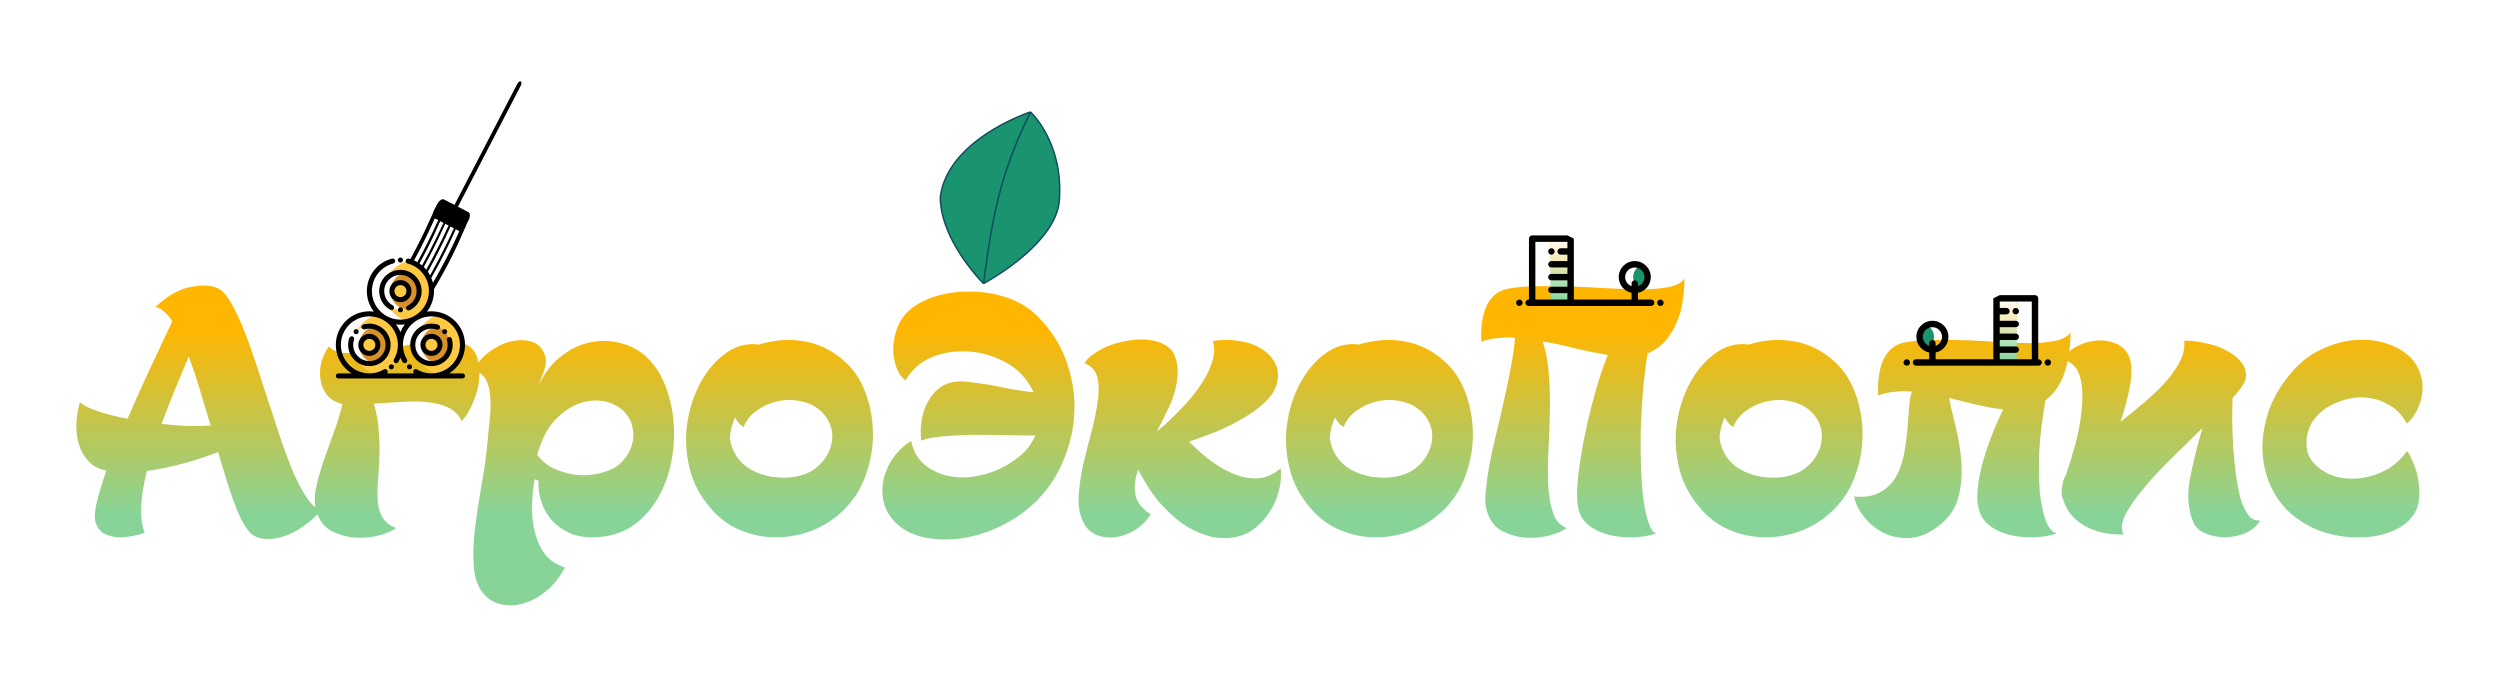 <svg width="335" height="92" viewBox="0 0 335 92" fill="none" xmlns="http://www.w3.org/2000/svg">
<g filter="url(#filter0_d)">
<path d="M10.705 53.904C11.153 54.32 11.953 54.72 13.105 55.104C14.257 55.488 15.585 55.824 17.089 56.112C18.017 53.968 18.993 51.792 20.017 49.584C21.073 47.344 22.097 45.168 23.089 43.056C22.737 42.512 22.369 42.08 21.985 41.76C21.601 41.408 21.217 41.2 20.833 41.136C22.369 39.696 23.873 38.816 25.345 38.496C26.849 38.176 28.065 38.192 28.993 38.544C29.601 38.768 30.193 39.344 30.769 40.272C31.345 41.2 31.921 42.368 32.497 43.776C33.073 45.184 33.649 46.752 34.225 48.48C34.801 50.208 35.377 51.968 35.953 53.76C36.529 55.52 37.105 57.264 37.681 58.992C38.257 60.688 38.833 62.208 39.409 63.552C40.017 64.896 40.625 66 41.233 66.864C41.841 67.728 42.449 68.208 43.057 68.304C42.385 69.136 41.585 69.872 40.657 70.512C39.761 71.152 38.849 71.616 37.921 71.904C36.993 72.192 36.113 72.288 35.281 72.192C34.449 72.096 33.777 71.728 33.265 71.088C32.593 70.256 31.921 68.896 31.249 67.008C30.577 65.088 29.905 62.944 29.233 60.576C27.761 61.152 26.193 61.664 24.529 62.112C22.865 62.56 21.249 62.896 19.681 63.12C19.233 64.944 18.977 66.528 18.913 67.872C18.849 69.216 19.009 70.384 19.393 71.376C19.009 71.536 18.497 71.68 17.857 71.808C17.217 71.936 16.561 72 15.889 72C15.249 71.968 14.641 71.824 14.065 71.568C13.521 71.28 13.121 70.816 12.865 70.176C12.641 69.632 12.657 68.752 12.913 67.536C13.201 66.288 13.649 64.8 14.257 63.072C13.361 62.88 12.673 62.56 12.193 62.112C11.553 61.536 11.089 60.896 10.801 60.192C10.513 59.456 10.337 58.72 10.273 57.984C10.209 57.216 10.225 56.48 10.321 55.776C10.417 55.072 10.545 54.448 10.705 53.904ZM28.225 57.024C27.745 55.392 27.265 53.792 26.785 52.224C26.305 50.624 25.809 49.136 25.297 47.76C23.889 51.056 22.673 54.064 21.649 56.784C22.865 56.944 24.033 57.04 25.153 57.072C26.305 57.104 27.329 57.088 28.225 57.024ZM44.052 46.416C44.468 46.896 45.108 47.184 45.972 47.28C46.836 47.344 47.828 47.312 48.948 47.184C50.068 47.024 51.268 46.832 52.548 46.608C53.828 46.352 55.076 46.144 56.292 45.984C57.54 45.792 58.692 45.696 59.748 45.696C60.836 45.664 61.748 45.824 62.484 46.176C63.22 46.528 63.716 47.136 63.972 48C64.228 48.832 64.308 49.776 64.212 50.832C64.116 51.856 63.844 52.88 63.396 53.904C62.98 54.928 62.468 55.776 61.86 56.448C61.476 55.616 60.884 55.008 60.084 54.624C59.316 54.24 58.404 54 57.348 53.904C56.292 53.776 55.14 53.76 53.892 53.856C52.644 53.92 51.38 54 50.1 54.096C50.484 55.408 50.708 56.704 50.772 57.984C50.868 59.232 50.884 60.416 50.82 61.536C50.788 62.656 50.724 63.712 50.628 64.704C50.564 65.664 50.564 66.544 50.628 67.344C50.724 68.144 50.948 68.832 51.3 69.408C51.652 69.984 52.244 70.432 53.076 70.752C52.66 71.104 51.94 71.424 50.916 71.712C49.924 72 48.852 72.112 47.7 72.048C46.58 71.984 45.508 71.696 44.484 71.184C43.492 70.672 42.804 69.792 42.42 68.544C42.132 67.648 42.1 66.64 42.324 65.52C42.548 64.4 42.868 63.216 43.284 61.968C43.732 60.688 44.196 59.392 44.676 58.08C45.188 56.736 45.588 55.424 45.876 54.144C45.076 53.952 44.436 53.6 43.956 53.088C43.476 52.544 43.156 51.904 42.996 51.168C42.836 50.432 42.836 49.648 42.996 48.816C43.188 47.984 43.54 47.184 44.052 46.416ZM71.617 64.224C71.424 65.472 71.312 66.72 71.281 67.968C71.281 69.216 71.424 70.384 71.713 71.472C72.001 72.56 72.448 73.504 73.056 74.304C73.697 75.104 74.576 75.68 75.697 76.032C75.056 77.28 74.257 78.304 73.296 79.104C72.368 79.904 71.392 80.464 70.368 80.784C69.344 81.136 68.353 81.216 67.392 81.024C66.433 80.864 65.617 80.432 64.945 79.728C64.112 78.832 63.633 77.632 63.505 76.128C63.377 74.656 63.408 73.008 63.6 71.184C63.825 69.328 64.112 67.376 64.465 65.328C64.849 63.28 65.136 61.248 65.329 59.232C65.457 57.952 65.569 56.784 65.665 55.728C65.76 54.672 65.76 53.728 65.665 52.896C65.6 52.064 65.409 51.376 65.088 50.832C64.769 50.256 64.24 49.824 63.505 49.536C64.016 48.576 64.689 47.792 65.52 47.184C66.385 46.544 67.249 46.096 68.112 45.84C69.008 45.584 69.841 45.52 70.609 45.648C71.409 45.744 72.016 46.048 72.433 46.56C72.752 46.976 72.96 47.376 73.056 47.76C73.153 48.112 73.168 48.496 73.105 48.912C73.04 49.296 72.912 49.712 72.721 50.16C72.561 50.608 72.385 51.104 72.192 51.648C72.96 49.984 73.953 48.688 75.168 47.76C76.385 46.8 77.665 46.176 79.008 45.888C80.353 45.6 81.68 45.616 82.993 45.936C84.337 46.256 85.489 46.832 86.448 47.664C87.537 48.624 88.4 49.872 89.04 51.408C89.68 52.944 90.081 54.592 90.24 56.352C90.4 58.08 90.32 59.84 90.001 61.632C89.68 63.424 89.105 65.056 88.272 66.528C87.472 68 86.416 69.232 85.105 70.224C83.793 71.216 82.225 71.792 80.4 71.952C79.056 72.08 77.856 71.968 76.8 71.616C75.776 71.232 74.912 70.688 74.209 69.984C73.504 69.28 72.977 68.448 72.624 67.488C72.272 66.528 72.112 65.504 72.144 64.416L71.617 64.224ZM83.808 55.344C83.136 54.576 82.24 54.064 81.121 53.808C80.001 53.552 78.849 53.632 77.665 54.048C76.481 54.464 75.361 55.232 74.305 56.352C73.281 57.472 72.513 59.008 72.001 60.96C72.513 61.664 73.153 62.224 73.921 62.64C74.721 63.024 75.552 63.312 76.416 63.504C77.281 63.664 78.144 63.712 79.008 63.648C79.873 63.552 80.656 63.376 81.361 63.12C82.257 62.8 82.977 62.32 83.52 61.68C84.097 61.04 84.481 60.352 84.672 59.616C84.897 58.88 84.928 58.128 84.769 57.36C84.641 56.592 84.32 55.92 83.808 55.344ZM96.816 47.664C97.648 46.992 98.48 46.544 99.312 46.32C100.176 46.096 100.96 46.048 101.664 46.176C103.776 45.536 105.824 45.392 107.808 45.744C109.792 46.096 111.568 46.976 113.136 48.384C114.384 49.472 115.328 50.88 115.968 52.608C116.608 54.304 116.944 56.096 116.976 57.984C117.008 59.84 116.704 61.68 116.064 63.504C115.456 65.328 114.48 66.912 113.136 68.256C111.888 69.504 110.464 70.448 108.864 71.088C107.264 71.696 105.632 72 103.968 72C102.336 72 100.752 71.68 99.216 71.04C97.68 70.4 96.368 69.44 95.28 68.16C93.84 66.528 92.88 64.72 92.4 62.736C91.92 60.752 91.808 58.816 92.064 56.928C92.32 55.008 92.864 53.232 93.696 51.6C94.56 49.936 95.6 48.624 96.816 47.664ZM99.648 57.216C99.488 57.152 99.296 57.008 99.072 56.784C98.88 56.56 98.688 56.272 98.496 55.92C98.112 56.848 97.888 57.664 97.824 58.368C97.792 59.072 97.984 59.824 98.4 60.624C98.88 61.552 99.568 62.288 100.464 62.832C101.392 63.376 102.384 63.728 103.44 63.888C104.496 64.048 105.536 64.048 106.56 63.888C107.584 63.696 108.432 63.36 109.104 62.88C109.776 62.4 110.304 61.84 110.688 61.2C111.104 60.56 111.36 59.904 111.456 59.232C111.584 58.56 111.552 57.904 111.36 57.264C111.168 56.592 110.832 55.984 110.352 55.44C109.616 54.64 108.72 54.112 107.664 53.856C106.608 53.568 105.552 53.52 104.496 53.712C103.44 53.904 102.464 54.304 101.568 54.912C100.672 55.488 100.032 56.256 99.648 57.216ZM121.323 50.976C120.811 50.592 120.411 50.016 120.123 49.248C119.835 48.448 119.691 47.6 119.691 46.704C119.723 45.776 119.899 44.864 120.219 43.968C120.571 43.04 121.099 42.256 121.803 41.616C122.731 40.784 123.931 40.144 125.403 39.696C126.907 39.248 128.459 39.04 130.059 39.072C131.691 39.072 133.275 39.328 134.811 39.84C136.379 40.352 137.723 41.136 138.843 42.192C140.667 43.984 141.979 45.952 142.779 48.096C143.579 50.208 143.979 52.336 143.979 54.48C143.979 56.592 143.627 58.624 142.923 60.576C142.251 62.528 141.339 64.224 140.187 65.664C138.779 67.424 137.131 68.832 135.243 69.888C133.387 70.944 131.515 71.648 129.627 72C127.771 72.352 125.995 72.384 124.299 72.096C122.635 71.808 121.291 71.2 120.267 70.272C119.403 69.504 118.811 68.608 118.491 67.584C118.203 66.56 118.155 65.536 118.347 64.512C118.539 63.456 118.955 62.448 119.595 61.488C120.235 60.528 121.067 59.728 122.091 59.088C122.379 60.496 123.035 61.6 124.059 62.4C125.115 63.2 126.331 63.696 127.707 63.888C129.083 64.08 130.555 63.952 132.123 63.504C133.691 63.056 135.147 62.304 136.491 61.248C137.035 60.832 137.483 60.384 137.835 59.904C138.187 59.424 138.491 58.912 138.747 58.368C137.851 58.368 136.683 58.352 135.243 58.32C133.835 58.288 132.379 58.272 130.875 58.272C129.371 58.272 127.931 58.336 126.555 58.464C125.211 58.56 124.171 58.752 123.435 59.04C123.339 58.176 123.355 57.312 123.483 56.448C123.611 55.584 123.851 54.8 124.203 54.096C124.555 53.36 125.019 52.736 125.595 52.224C126.171 51.712 126.843 51.376 127.611 51.216C128.187 51.088 128.891 51.072 129.723 51.168C130.587 51.264 131.499 51.392 132.459 51.552C133.419 51.712 134.411 51.904 135.435 52.128C136.491 52.32 137.515 52.464 138.507 52.56C137.931 51.344 137.147 50.32 136.155 49.488C135.195 48.72 134.043 48.112 132.699 47.664C131.355 47.216 129.963 47.024 128.523 47.088C127.115 47.12 125.755 47.44 124.443 48.048C123.163 48.656 122.123 49.632 121.323 50.976ZM145.313 48.672C145.601 48.192 146.065 47.744 146.705 47.328C147.345 46.88 148.065 46.512 148.865 46.224C149.697 45.936 150.561 45.728 151.457 45.6C152.353 45.472 153.201 45.456 154.001 45.552C154.801 45.648 155.505 45.872 156.113 46.224C156.721 46.544 157.153 47.024 157.409 47.664C157.729 48.464 157.857 49.296 157.793 50.16C157.761 50.992 157.617 51.84 157.361 52.704C157.105 53.536 156.753 54.384 156.305 55.248C155.889 56.112 155.457 56.976 155.009 57.84C156.161 56.88 157.249 55.856 158.273 54.768C159.329 53.68 160.209 52.608 160.913 51.552C161.649 50.464 162.161 49.424 162.449 48.432C162.769 47.408 162.785 46.496 162.497 45.696C163.745 45.504 164.929 45.504 166.049 45.696C167.201 45.856 168.177 46.192 168.977 46.704C169.809 47.216 170.433 47.856 170.849 48.624C171.265 49.392 171.361 50.256 171.137 51.216C170.945 52.144 170.433 53.008 169.601 53.808C168.769 54.608 167.777 55.344 166.625 56.016C165.505 56.688 164.289 57.296 162.977 57.84C161.697 58.352 160.481 58.8 159.329 59.184C160.673 60.528 161.937 61.584 163.121 62.352C164.337 63.12 165.457 63.632 166.481 63.888C167.505 64.144 168.449 64.176 169.313 63.984C170.177 63.76 170.945 63.344 171.617 62.736C171.713 63.728 171.633 64.736 171.377 65.76C171.121 66.784 170.705 67.728 170.129 68.592C169.585 69.456 168.897 70.208 168.065 70.848C167.265 71.456 166.353 71.84 165.329 72C164.497 72.16 163.537 72.144 162.449 71.952C161.393 71.728 160.289 71.28 159.137 70.608C157.985 69.904 156.833 68.928 155.681 67.68C154.561 66.432 153.505 64.848 152.513 62.928C152.097 64.08 151.969 65.168 152.129 66.192C152.289 67.216 152.977 68.128 154.193 68.928C153.617 69.824 152.881 70.544 151.985 71.088C151.121 71.6 150.241 71.904 149.345 72C148.449 72.096 147.601 71.968 146.801 71.616C146.033 71.264 145.457 70.656 145.073 69.792C144.625 68.8 144.449 67.648 144.545 66.336C144.641 64.992 144.849 63.6 145.169 62.16C145.521 60.688 145.889 59.232 146.273 57.792C146.657 56.32 146.929 54.976 147.089 53.76C147.281 52.512 147.265 51.44 147.041 50.544C146.817 49.648 146.241 49.024 145.313 48.672ZM177.206 47.664C178.038 46.992 178.87 46.544 179.702 46.32C180.566 46.096 181.35 46.048 182.054 46.176C184.166 45.536 186.214 45.392 188.198 45.744C190.182 46.096 191.958 46.976 193.526 48.384C194.774 49.472 195.718 50.88 196.358 52.608C196.998 54.304 197.334 56.096 197.366 57.984C197.398 59.84 197.094 61.68 196.454 63.504C195.846 65.328 194.87 66.912 193.526 68.256C192.278 69.504 190.854 70.448 189.254 71.088C187.654 71.696 186.022 72 184.358 72C182.726 72 181.142 71.68 179.606 71.04C178.07 70.4 176.758 69.44 175.67 68.16C174.23 66.528 173.27 64.72 172.79 62.736C172.31 60.752 172.198 58.816 172.454 56.928C172.71 55.008 173.254 53.232 174.086 51.6C174.95 49.936 175.99 48.624 177.206 47.664ZM180.038 57.216C179.878 57.152 179.686 57.008 179.462 56.784C179.27 56.56 179.078 56.272 178.886 55.92C178.502 56.848 178.278 57.664 178.214 58.368C178.182 59.072 178.374 59.824 178.79 60.624C179.27 61.552 179.958 62.288 180.854 62.832C181.782 63.376 182.774 63.728 183.83 63.888C184.886 64.048 185.926 64.048 186.95 63.888C187.974 63.696 188.822 63.36 189.494 62.88C190.166 62.4 190.694 61.84 191.078 61.2C191.494 60.56 191.75 59.904 191.846 59.232C191.974 58.56 191.942 57.904 191.75 57.264C191.558 56.592 191.222 55.984 190.742 55.44C190.006 54.64 189.11 54.112 188.054 53.856C186.998 53.568 185.942 53.52 184.886 53.712C183.83 53.904 182.854 54.304 181.958 54.912C181.062 55.488 180.422 56.256 180.038 57.216ZM198.498 45.792C198.402 43.776 198.642 42.16 199.218 40.944C199.826 39.696 200.77 38.944 202.05 38.688C203.202 38.464 204.53 38.352 206.034 38.352C207.57 38.32 209.154 38.336 210.786 38.4C212.418 38.464 214.034 38.544 215.634 38.64C217.266 38.736 218.77 38.784 220.146 38.784C221.522 38.752 222.706 38.64 223.698 38.448C224.69 38.224 225.362 37.856 225.714 37.344C225.714 38.336 225.634 39.328 225.474 40.32C225.346 41.312 225.09 42.24 224.706 43.104C224.354 43.968 223.89 44.768 223.314 45.504C222.738 46.208 222.018 46.768 221.154 47.184L220.77 47.376C220.514 48.976 220.306 50.672 220.146 52.464C220.018 54.256 219.922 56.032 219.858 57.792C219.826 59.552 219.842 61.248 219.906 62.88C219.97 64.48 220.082 65.904 220.242 67.152C220.434 68.4 220.674 69.424 220.962 70.224C221.25 70.992 221.586 71.408 221.97 71.472C221.01 71.792 219.986 71.968 218.898 72C217.81 72.032 216.77 71.936 215.778 71.712C214.818 71.488 213.954 71.12 213.186 70.608C212.45 70.096 211.938 69.456 211.65 68.688C211.362 67.92 211.266 66.704 211.362 65.04C211.49 63.376 211.746 61.536 212.13 59.52C212.514 57.472 212.994 55.392 213.57 53.28C214.146 51.136 214.77 49.232 215.442 47.568C214.098 47.344 212.674 47.056 211.17 46.704C209.698 46.32 208.21 46 206.706 45.744C207.186 47.184 207.474 48.768 207.57 50.496C207.698 52.192 207.73 53.92 207.666 55.68C207.634 57.408 207.57 59.104 207.474 60.768C207.41 62.432 207.41 63.952 207.474 65.328C207.57 66.672 207.794 67.84 208.146 68.832C208.498 69.792 209.09 70.432 209.922 70.752C209.506 71.104 208.786 71.424 207.762 71.712C206.77 72 205.698 72.112 204.546 72.048C203.426 71.984 202.354 71.696 201.33 71.184C200.338 70.672 199.65 69.792 199.266 68.544C199.042 67.872 198.978 67.008 199.074 65.952C199.17 64.896 199.33 63.712 199.554 62.4C199.81 61.088 200.114 59.696 200.466 58.224C200.85 56.72 201.202 55.216 201.522 53.712C201.874 52.208 202.178 50.736 202.434 49.296C202.722 47.856 202.914 46.512 203.01 45.264C202.178 45.2 201.378 45.216 200.61 45.312C199.842 45.376 199.138 45.536 198.498 45.792ZM229.425 47.664C230.257 46.992 231.089 46.544 231.921 46.32C232.785 46.096 233.569 46.048 234.273 46.176C236.385 45.536 238.433 45.392 240.417 45.744C242.401 46.096 244.177 46.976 245.745 48.384C246.993 49.472 247.937 50.88 248.577 52.608C249.217 54.304 249.553 56.096 249.585 57.984C249.617 59.84 249.313 61.68 248.673 63.504C248.065 65.328 247.089 66.912 245.745 68.256C244.497 69.504 243.073 70.448 241.473 71.088C239.873 71.696 238.241 72 236.577 72C234.945 72 233.361 71.68 231.825 71.04C230.289 70.4 228.977 69.44 227.889 68.16C226.449 66.528 225.489 64.72 225.009 62.736C224.529 60.752 224.417 58.816 224.673 56.928C224.929 55.008 225.473 53.232 226.305 51.6C227.169 49.936 228.209 48.624 229.425 47.664ZM232.257 57.216C232.097 57.152 231.905 57.008 231.681 56.784C231.489 56.56 231.297 56.272 231.105 55.92C230.721 56.848 230.497 57.664 230.433 58.368C230.401 59.072 230.593 59.824 231.009 60.624C231.489 61.552 232.177 62.288 233.073 62.832C234.001 63.376 234.993 63.728 236.049 63.888C237.105 64.048 238.145 64.048 239.169 63.888C240.193 63.696 241.041 63.36 241.713 62.88C242.385 62.4 242.913 61.84 243.297 61.2C243.713 60.56 243.969 59.904 244.065 59.232C244.193 58.56 244.161 57.904 243.969 57.264C243.777 56.592 243.441 55.984 242.961 55.44C242.225 54.64 241.329 54.112 240.273 53.856C239.217 53.568 238.161 53.52 237.105 53.712C236.049 53.904 235.073 54.304 234.177 54.912C233.281 55.488 232.641 56.256 232.257 57.216ZM251.677 52.992C251.581 50.976 251.821 49.36 252.396 48.144C253.005 46.896 253.949 46.144 255.229 45.888C256.381 45.664 257.677 45.552 259.117 45.552C260.557 45.52 262.045 45.536 263.581 45.6C265.117 45.664 266.637 45.744 268.141 45.84C269.645 45.936 271.021 45.984 272.269 45.984C273.517 45.952 274.605 45.84 275.533 45.648C276.461 45.424 277.101 45.056 277.453 44.544C277.453 46.304 277.213 48.016 276.733 49.68C276.253 51.312 275.373 52.64 274.093 53.664C273.677 55.936 273.405 58.128 273.277 60.24C273.181 62.32 273.197 64.176 273.325 65.808C273.485 67.44 273.757 68.768 274.141 69.792C274.525 70.784 275.021 71.344 275.629 71.472C274.669 71.792 273.645 71.968 272.557 72C271.469 72.032 270.429 71.936 269.437 71.712C268.477 71.488 267.613 71.12 266.845 70.608C266.109 70.096 265.597 69.456 265.309 68.688C265.021 67.952 264.909 67.072 264.973 66.048C265.037 64.992 265.213 63.856 265.501 62.64C265.821 61.424 266.221 60.16 266.701 58.848C267.213 57.504 267.789 56.176 268.429 54.864C267.309 54.736 266.141 54.528 264.924 54.24C263.709 53.952 262.461 53.648 261.181 53.328C261.373 54.352 261.661 55.616 262.045 57.12C262.429 58.624 262.685 60.176 262.812 61.776C262.941 63.376 262.829 64.928 262.477 66.432C262.125 67.936 261.309 69.216 260.029 70.272C258.621 71.424 257.245 72.032 255.901 72.096C254.589 72.16 253.405 71.92 252.349 71.376C251.293 70.832 250.412 70.096 249.708 69.168C249.004 68.24 248.588 67.36 248.46 66.528C249.868 66.656 251.005 66.48 251.869 66C252.765 65.52 253.469 64.864 253.98 64.032C254.493 63.168 254.861 62.192 255.085 61.104C255.309 60.016 255.469 58.928 255.565 57.84C255.661 56.752 255.741 55.728 255.805 54.768C255.869 53.808 255.997 53.04 256.189 52.464C255.357 52.4 254.557 52.416 253.789 52.512C253.053 52.576 252.349 52.736 251.677 52.992ZM284.574 71.616C282.558 71.68 280.814 71.296 279.342 70.464C277.87 69.6 276.926 68.464 276.51 67.056C276.414 66.864 276.334 66.64 276.27 66.384C276.238 66.096 276.254 65.728 276.318 65.28C276.318 65.216 276.318 65.184 276.318 65.184C276.35 65.152 276.366 65.104 276.366 65.04C276.398 64.784 276.446 64.544 276.51 64.32C276.606 64.096 276.718 63.856 276.846 63.6C277.838 60.72 278.478 58.304 278.766 56.352C279.054 54.4 279.118 52.832 278.958 51.648C278.798 50.432 278.462 49.568 277.95 49.056C277.438 48.512 276.878 48.24 276.27 48.24C276.782 47.472 277.454 46.864 278.286 46.416C279.118 45.968 279.982 45.712 280.878 45.648C281.774 45.552 282.606 45.664 283.374 45.984C284.174 46.272 284.766 46.768 285.15 47.472C285.63 48.368 285.742 49.632 285.486 51.264C285.23 52.864 284.782 54.624 284.142 56.544C285.23 55.68 286.302 54.8 287.358 53.904C288.446 52.976 289.39 52.064 290.19 51.168C291.022 50.24 291.662 49.328 292.11 48.432C292.59 47.504 292.782 46.576 292.686 45.648C293.71 45.648 294.734 45.776 295.758 46.032C296.814 46.256 297.742 46.608 298.542 47.088C299.374 47.536 300.014 48.08 300.462 48.72C300.91 49.36 301.054 50.064 300.894 50.832C300.766 51.376 300.19 52.208 299.166 53.328C299.134 54.256 299.118 55.312 299.118 56.496C299.15 57.68 299.198 58.896 299.262 60.144C299.358 61.392 299.486 62.608 299.646 63.792C299.806 64.944 300.014 65.984 300.27 66.912C300.558 67.808 300.91 68.528 301.326 69.072C301.742 69.584 302.254 69.808 302.862 69.744C302.382 70.544 301.694 71.12 300.798 71.472C299.902 71.824 298.974 72 298.014 72C297.086 71.968 296.222 71.776 295.422 71.424C294.654 71.072 294.142 70.576 293.886 69.936C293.214 68.304 293.054 66.48 293.406 64.464C293.758 62.416 294.334 60.048 295.134 57.36C293.822 58.64 292.462 59.968 291.054 61.344C289.646 62.72 288.398 64.064 287.31 65.376C286.222 66.656 285.39 67.84 284.814 68.928C284.27 70.016 284.19 70.912 284.574 71.616ZM322.529 56.784C321.921 55.664 321.137 54.832 320.177 54.288C319.217 53.712 318.193 53.376 317.105 53.28C316.017 53.184 314.945 53.312 313.889 53.664C312.833 53.984 311.921 54.464 311.153 55.104C310.545 55.584 310.065 56.144 309.713 56.784C309.393 57.424 309.185 58.08 309.089 58.752C309.025 59.392 309.073 60.016 309.233 60.624C309.393 61.2 309.665 61.68 310.049 62.064C310.913 62.96 311.921 63.568 313.073 63.888C314.257 64.176 315.441 64.224 316.625 64.032C317.809 63.84 318.929 63.44 319.985 62.832C321.041 62.192 321.889 61.392 322.529 60.432C322.817 60.784 323.105 61.328 323.393 62.064C323.713 62.768 323.937 63.568 324.065 64.464C324.225 65.328 324.241 66.224 324.113 67.152C323.985 68.048 323.601 68.848 322.961 69.552C322.385 70.224 321.505 70.8 320.321 71.28C319.169 71.728 317.857 71.968 316.385 72C314.913 72.064 313.377 71.872 311.777 71.424C310.177 70.976 308.657 70.176 307.217 69.024C306.097 68.096 305.169 66.912 304.433 65.472C303.729 64.032 303.313 62.464 303.185 60.768C303.089 59.04 303.329 57.248 303.905 55.392C304.481 53.536 305.505 51.744 306.977 50.016C308.161 48.576 309.537 47.504 311.105 46.8C312.673 46.064 314.225 45.648 315.761 45.552C317.297 45.456 318.737 45.648 320.081 46.128C321.457 46.608 322.561 47.344 323.393 48.336C323.873 48.944 324.209 49.616 324.401 50.352C324.625 51.056 324.689 51.792 324.593 52.56C324.529 53.296 324.321 54.032 323.969 54.768C323.649 55.504 323.169 56.176 322.529 56.784Z" fill="url(#paint0_linear)"/>
<path d="M141.974 26.4C141.974 26.986 141.883 27.564 141.718 28.132C141.584 28.596 141.4 29.053 141.176 29.5C140.949 29.953 140.681 30.397 140.382 30.829C139.918 31.499 139.378 32.14 138.8 32.744C135.812 35.868 131.79 38 131.79 38C131.79 38 128.739 34.972 127.067 31.073C126.78 30.404 126.533 29.709 126.35 29C126.129 28.148 126 27.275 126 26.4C126.062 25.917 126.162 25.451 126.296 25C126.589 24.016 127.042 23.108 127.603 22.274C128.4 21.089 129.416 20.054 130.5 19.166C130.814 18.909 131.133 18.664 131.455 18.431C131.706 18.25 131.958 18.076 132.209 17.909C132.817 17.507 133.422 17.147 134 16.829C134.815 16.381 135.577 16.017 136.216 15.736C137.336 15.242 138.08 15 138.08 15C138.08 15 138.758 15.616 139.551 16.829C139.822 17.245 140.107 17.731 140.382 18.286C140.655 18.835 140.918 19.452 141.15 20.136C141.345 20.71 141.518 21.331 141.657 22C141.755 22.476 141.836 22.976 141.894 23.5C141.913 23.664 141.929 23.831 141.943 24C141.982 24.481 142.002 24.981 142 25.5C141.999 25.794 141.99 26.094 141.974 26.4Z" fill="#1A936F"/>
<path d="M131.79 38C133.095 27.788 134.383 22.656 138.08 15M131.79 38C131.79 38 128.739 34.972 127.067 31.073C126.78 30.404 126.533 29.709 126.35 29C126.129 28.148 126 27.275 126 26.4C126.062 25.917 126.162 25.451 126.296 25C126.589 24.016 127.042 23.108 127.603 22.274C128.4 21.089 129.416 20.054 130.5 19.166C130.814 18.909 131.133 18.664 131.455 18.431C131.706 18.25 131.958 18.076 132.209 17.909C132.817 17.507 133.422 17.147 134 16.829C134.815 16.381 135.577 16.017 136.216 15.736C137.336 15.242 138.08 15 138.08 15M131.79 38C131.79 38 135.812 35.868 138.8 32.744C139.378 32.14 139.918 31.499 140.382 30.829C140.681 30.397 140.949 29.953 141.176 29.5C141.4 29.053 141.584 28.596 141.718 28.132C141.883 27.564 141.974 26.986 141.974 26.4C141.99 26.094 141.999 25.794 142 25.5C142.002 24.981 141.982 24.481 141.943 24C141.929 23.831 141.913 23.664 141.894 23.5C141.836 22.976 141.755 22.476 141.657 22C141.518 21.331 141.345 20.71 141.15 20.136C140.918 19.452 140.655 18.835 140.382 18.286C140.107 17.731 139.822 17.245 139.551 16.829C138.758 15.616 138.08 15 138.08 15" stroke="#114B5F" stroke-width="0.2"/>
<path fill-rule="evenodd" clip-rule="evenodd" d="M210.465 35.414V31.977H207.758V40.57H210.465V35.414Z" fill="url(#paint1_linear)"/>
<path fill-rule="evenodd" clip-rule="evenodd" d="M210.465 35.414V31.977H207.758V40.57H210.465V35.414Z" fill="url(#paint2_linear)"/>
<path fill-rule="evenodd" clip-rule="evenodd" d="M219.811 35.587C219.238 35.866 218.844 36.453 218.844 37.133C218.844 37.812 219.238 38.4 219.811 38.678C220.383 38.4 220.777 37.812 220.777 37.133C220.777 36.453 220.383 35.866 219.811 35.587Z" fill="#1A936F"/>
<path d="M207.887 34.125H207.897C208.134 34.125 208.326 33.932 208.326 33.695C208.326 33.458 208.134 33.266 207.897 33.266H207.887C207.649 33.266 207.457 33.458 207.457 33.695C207.457 33.933 207.649 34.125 207.887 34.125Z" fill="black"/>
<path d="M203.6 40.141H203.59C203.353 40.141 203.16 40.333 203.16 40.57C203.16 40.808 203.353 41 203.59 41H203.6C203.837 41 204.03 40.808 204.03 40.57C204.03 40.333 203.837 40.141 203.6 40.141Z" fill="black"/>
<path d="M222.496 40.141H222.486C222.249 40.141 222.056 40.333 222.056 40.57C222.056 40.808 222.249 41 222.486 41H222.496C222.733 41 222.926 40.808 222.926 40.57C222.926 40.333 222.733 40.141 222.496 40.141Z" fill="black"/>
<path fill-rule="evenodd" clip-rule="evenodd" d="M221.251 40.141H219.488V39.238C220.468 39.038 221.207 38.17 221.207 37.133C221.207 35.948 220.243 34.984 219.059 34.984C217.874 34.984 216.91 35.948 216.91 37.133C216.91 38.17 217.649 39.038 218.629 39.238V40.141H215.191H210.895V31.977L210.035 31.547H205.309C205.071 31.547 204.879 31.739 204.879 31.977V40.141H204.834C204.597 40.141 204.405 40.333 204.405 40.57C204.405 40.808 204.597 41 204.834 41H221.251C221.489 41 221.681 40.808 221.681 40.57C221.681 40.333 221.489 40.141 221.251 40.141ZM219.059 35.843C218.348 35.843 217.77 36.422 217.77 37.133C217.77 37.693 218.129 38.17 218.629 38.348V37.992C218.629 37.755 218.821 37.562 219.058 37.562C219.296 37.562 219.488 37.755 219.488 37.992V38.348C219.988 38.17 220.348 37.693 220.348 37.133C220.348 36.422 219.769 35.843 219.059 35.843ZM210.035 32.406H205.738V40.141H210.035V39.281H207.887C207.649 39.281 207.457 39.089 207.457 38.851C207.457 38.614 207.649 38.422 207.887 38.422H210.035V37.562H207.887C207.649 37.562 207.457 37.37 207.457 37.133C207.457 36.895 207.649 36.703 207.887 36.703H210.035V35.844H207.887C207.649 35.844 207.457 35.651 207.457 35.414C207.457 35.177 207.649 34.984 207.887 34.984H210.035V34.125H209.131C208.894 34.125 208.702 33.932 208.702 33.695C208.702 33.458 208.894 33.266 209.131 33.266H210.035V32.406Z" fill="black"/>
<path fill-rule="evenodd" clip-rule="evenodd" d="M267.535 43.414V39.977H270.242V48.57H267.535V43.414Z" fill="url(#paint3_linear)"/>
<path fill-rule="evenodd" clip-rule="evenodd" d="M267.535 43.414V39.977H270.242V48.57H267.535V43.414Z" fill="url(#paint4_linear)"/>
<path fill-rule="evenodd" clip-rule="evenodd" d="M258.189 43.587C258.762 43.866 259.156 44.453 259.156 45.133C259.156 45.812 258.762 46.4 258.189 46.678C257.617 46.4 257.223 45.812 257.223 45.133C257.223 44.453 257.617 43.866 258.189 43.587Z" fill="#1A936F"/>
<path d="M270.113 42.125H270.103C269.866 42.125 269.674 41.932 269.674 41.695C269.674 41.458 269.866 41.266 270.103 41.266H270.113C270.351 41.266 270.543 41.458 270.543 41.695C270.543 41.933 270.351 42.125 270.113 42.125Z" fill="black"/>
<path d="M274.4 48.141H274.41C274.647 48.141 274.84 48.333 274.84 48.57C274.84 48.808 274.647 49 274.41 49H274.4C274.163 49 273.97 48.808 273.97 48.57C273.97 48.333 274.163 48.141 274.4 48.141Z" fill="black"/>
<path d="M255.504 48.141H255.514C255.751 48.141 255.944 48.333 255.944 48.57C255.944 48.808 255.751 49 255.514 49H255.504C255.267 49 255.074 48.808 255.074 48.57C255.074 48.333 255.267 48.141 255.504 48.141Z" fill="black"/>
<path fill-rule="evenodd" clip-rule="evenodd" d="M256.749 48.141H258.512V47.238C257.532 47.038 256.793 46.17 256.793 45.133C256.793 43.948 257.757 42.984 258.941 42.984C260.126 42.984 261.09 43.948 261.09 45.133C261.09 46.17 260.351 47.038 259.371 47.238V48.141H262.809H267.105V39.977L267.965 39.547H272.691C272.929 39.547 273.121 39.739 273.121 39.977V48.141H273.166C273.403 48.141 273.595 48.333 273.595 48.57C273.595 48.808 273.403 49 273.166 49H256.749C256.511 49 256.319 48.808 256.319 48.57C256.319 48.333 256.511 48.141 256.749 48.141ZM258.941 43.843C259.652 43.843 260.23 44.422 260.23 45.133C260.23 45.693 259.871 46.17 259.371 46.348V45.992C259.371 45.755 259.179 45.562 258.942 45.562C258.704 45.562 258.512 45.755 258.512 45.992V46.348C258.012 46.17 257.652 45.693 257.652 45.133C257.652 44.422 258.231 43.843 258.941 43.843ZM267.965 40.406H272.262V48.141H267.965V47.281H270.113C270.351 47.281 270.543 47.089 270.543 46.851C270.543 46.614 270.351 46.422 270.113 46.422H267.965V45.562H270.113C270.351 45.562 270.543 45.37 270.543 45.133C270.543 44.895 270.351 44.703 270.113 44.703H267.965V43.844H270.113C270.351 43.844 270.543 43.651 270.543 43.414C270.543 43.177 270.351 42.984 270.113 42.984H267.965V42.125H268.869C269.106 42.125 269.298 41.932 269.298 41.695C269.298 41.458 269.106 41.266 268.869 41.266H267.965V40.406Z" fill="black"/>
<path d="M69.797 11.451C69.917 11.221 69.909 10.981 69.781 10.914C69.652 10.847 69.451 10.98 69.332 11.21L60.467 28.291C60.347 28.521 60.355 28.762 60.483 28.828C60.612 28.895 60.813 28.763 60.932 28.533L69.797 11.451Z" fill="black"/>
<path d="M62.795 29.499C63.034 29.039 63.019 28.558 62.762 28.424L59.502 26.733C59.245 26.599 58.843 26.864 58.604 27.324L58.172 28.158C57.933 28.618 57.948 29.099 58.205 29.233L61.465 30.924C61.722 31.058 62.124 30.793 62.363 30.333L62.795 29.499Z" fill="black"/>
<path d="M62.422 30.287C62.512 30.074 62.493 29.872 62.378 29.812C62.238 29.739 62.015 29.904 61.903 30.162C60.337 33.761 59.106 36.092 56.757 40.059C56.616 40.298 56.612 40.569 56.751 40.641C56.869 40.702 57.05 40.595 57.173 40.392C59.624 36.339 60.842 34.002 62.422 30.287Z" fill="black"/>
<path d="M60.862 29.265C60.911 29.155 60.904 29.047 60.843 29.015C60.775 28.98 60.666 29.058 60.608 29.183C58.687 33.317 57.453 35.655 55.222 39.559C55.154 39.679 55.153 39.812 55.221 39.847C55.282 39.878 55.375 39.821 55.437 39.717C57.755 35.78 58.995 33.436 60.862 29.265Z" fill="black"/>
<path d="M61.563 29.625C61.611 29.516 61.603 29.41 61.544 29.379C61.474 29.343 61.365 29.422 61.307 29.549C59.456 33.609 58.222 35.955 55.923 39.92C55.854 40.04 55.852 40.175 55.921 40.21C55.981 40.241 56.074 40.185 56.135 40.082C58.511 36.105 59.751 33.757 61.563 29.625Z" fill="black"/>
<path d="M59.47 28.537C59.517 28.428 59.508 28.322 59.449 28.291C59.379 28.255 59.269 28.335 59.211 28.462C57.33 32.576 56.115 34.927 53.83 38.831C53.759 38.951 53.758 39.087 53.827 39.123C53.886 39.154 53.978 39.1 54.04 38.999C56.445 35.066 57.673 32.715 59.47 28.537Z" fill="black"/>
<path d="M60.164 28.902C60.213 28.792 60.205 28.684 60.145 28.653C60.077 28.617 59.968 28.696 59.91 28.822C58.019 32.943 56.786 35.267 54.524 39.197C54.456 39.316 54.455 39.449 54.523 39.485C54.583 39.516 54.677 39.459 54.738 39.355C57.06 35.421 58.295 33.073 60.164 28.902Z" fill="black"/>
<path d="M58.682 28.364C58.78 28.148 58.764 27.936 58.645 27.875C58.508 27.803 58.29 27.962 58.177 28.214C56.428 32.125 55.225 34.447 53.032 38.128C52.891 38.365 52.886 38.635 53.024 38.707C53.142 38.768 53.325 38.66 53.446 38.455C55.679 34.688 56.885 32.357 58.682 28.364Z" fill="black"/>
<path d="M54.675 34.971C52.873 35.426 51.539 37.059 51.539 39.003C51.539 40.947 52.873 42.579 54.675 43.035C56.477 42.579 57.811 40.947 57.811 39.003C57.811 37.059 56.477 35.426 54.675 34.971Z" fill="#FFC943"/>
<path d="M56.164 39.003C56.164 37.815 55.34 36.82 54.232 36.559C53.124 36.82 52.299 37.815 52.299 39.003C52.299 40.191 53.124 41.185 54.232 41.447C55.34 41.185 56.164 40.191 56.164 39.003Z" fill="#D8902A"/>
<path d="M58.838 42.182C57.036 42.638 55.702 44.27 55.702 46.214C55.702 48.158 57.036 49.79 58.838 50.246C60.641 49.79 61.974 48.158 61.974 46.214C61.974 44.27 60.641 42.638 58.838 42.182Z" fill="#FFC943"/>
<path d="M60.328 46.214C60.328 45.026 59.503 44.031 58.395 43.77C57.287 44.031 56.462 45.026 56.462 46.214C56.462 47.402 57.287 48.397 58.395 48.658C59.503 48.397 60.328 47.402 60.328 46.214Z" fill="#D8902A"/>
<path d="M58.976 46.214C58.976 46.855 58.456 47.375 57.815 47.375C57.174 47.375 56.654 46.855 56.654 46.214C56.654 45.573 57.174 45.053 57.815 45.053C58.456 45.053 58.976 45.573 58.976 46.214Z" fill="#FFC943"/>
<path d="M54.813 39.003C54.813 39.644 54.293 40.164 53.652 40.164C53.011 40.164 52.491 39.644 52.491 39.003C52.491 38.362 53.011 37.842 53.652 37.842C54.293 37.842 54.813 38.362 54.813 39.003Z" fill="#FFC943"/>
<path d="M50.516 42.182C48.714 42.638 47.38 44.27 47.38 46.214C47.38 48.158 48.714 49.79 50.516 50.246C52.318 49.79 53.652 48.158 53.652 46.214C53.652 44.27 52.318 42.638 50.516 42.182Z" fill="#FFC943"/>
<path d="M56.462 46.214C56.462 45.026 57.287 44.031 58.395 43.77C58.209 43.726 58.015 43.702 57.815 43.702C56.428 43.702 55.303 44.827 55.303 46.214C55.303 47.601 56.428 48.726 57.815 48.726C58.015 48.726 58.209 48.702 58.395 48.658C57.287 48.397 56.462 47.402 56.462 46.214Z" fill="white"/>
<path d="M52.299 39.003C52.299 37.815 53.124 36.82 54.232 36.559C54.046 36.515 53.852 36.491 53.652 36.491C52.265 36.491 51.14 37.615 51.14 39.003C51.14 40.39 52.265 41.515 53.652 41.515C53.852 41.515 54.046 41.491 54.232 41.447C53.124 41.185 52.299 40.191 52.299 39.003Z" fill="white"/>
<path d="M48.14 46.214C48.14 45.026 48.965 44.031 50.073 43.77C49.887 43.726 49.693 43.702 49.493 43.702C48.106 43.702 46.981 44.827 46.981 46.214C46.981 47.601 48.106 48.726 49.493 48.726C49.693 48.726 49.887 48.702 50.073 48.658C48.965 48.397 48.14 47.402 48.14 46.214Z" fill="white"/>
<path d="M52.005 46.214C52.005 45.026 51.181 44.031 50.073 43.77C48.965 44.031 48.14 45.026 48.14 46.214C48.14 47.402 48.965 48.397 50.073 48.658C51.181 48.397 52.005 47.402 52.005 46.214Z" fill="#D8902A"/>
<path d="M50.654 46.214C50.654 46.855 50.134 47.375 49.493 47.375C48.852 47.375 48.332 46.855 48.332 46.214C48.332 45.573 48.852 45.053 49.493 45.053C50.134 45.053 50.654 45.573 50.654 46.214Z" fill="#FFC943"/>
<path d="M53.656 35.186H53.66C53.847 35.186 53.999 35.035 53.999 34.848C53.999 34.661 53.847 34.51 53.66 34.51H53.656C53.469 34.51 53.318 34.661 53.318 34.848C53.318 35.035 53.469 35.186 53.656 35.186Z" fill="black"/>
<path d="M54.635 49.394C54.701 49.46 54.788 49.493 54.874 49.493C54.961 49.493 55.047 49.46 55.114 49.394C55.246 49.262 55.246 49.048 55.114 48.916L55.111 48.913C54.978 48.781 54.764 48.781 54.632 48.913C54.5 49.045 54.5 49.259 54.632 49.391L54.635 49.394Z" fill="black"/>
<path d="M52.196 48.919C52.064 49.051 52.064 49.265 52.196 49.397C52.262 49.463 52.349 49.496 52.435 49.496C52.522 49.496 52.608 49.463 52.674 49.397L52.677 49.394C52.809 49.262 52.809 49.048 52.677 48.916C52.545 48.784 52.331 48.784 52.199 48.916L52.196 48.919Z" fill="black"/>
<path d="M57.815 49.059C58.544 49.059 59.273 48.781 59.828 48.227C60.569 47.486 60.843 46.401 60.542 45.396C60.489 45.217 60.3 45.115 60.121 45.169C59.942 45.222 59.841 45.411 59.894 45.59C60.123 46.356 59.915 47.183 59.35 47.748C58.504 48.594 57.127 48.594 56.281 47.748C55.435 46.902 55.435 45.526 56.281 44.679C56.872 44.089 57.73 43.89 58.521 44.161C58.698 44.222 58.89 44.128 58.951 43.951C59.012 43.775 58.917 43.582 58.741 43.522C57.703 43.166 56.578 43.426 55.803 44.201C54.693 45.311 54.693 47.117 55.803 48.227C56.358 48.781 57.087 49.059 57.815 49.059Z" fill="black"/>
<path d="M59.351 44.681C59.417 44.746 59.503 44.779 59.589 44.779C59.676 44.779 59.763 44.745 59.829 44.678C59.961 44.546 59.959 44.332 59.827 44.2L59.822 44.196C59.69 44.064 59.476 44.064 59.344 44.196C59.212 44.328 59.212 44.542 59.344 44.674L59.351 44.681Z" fill="black"/>
<path d="M57.815 44.729C56.999 44.729 56.334 45.393 56.334 46.21C56.334 47.027 56.999 47.691 57.815 47.691C58.632 47.691 59.296 47.026 59.296 46.21C59.296 45.393 58.632 44.729 57.815 44.729ZM57.815 47.015C57.371 47.015 57.011 46.654 57.011 46.21C57.011 45.766 57.371 45.405 57.815 45.405C58.259 45.405 58.62 45.766 58.62 46.21C58.62 46.654 58.259 47.015 57.815 47.015Z" fill="black"/>
<path d="M54.757 41.599C54.807 41.599 54.858 41.588 54.906 41.565C55.891 41.083 56.502 40.103 56.502 39.007C56.502 37.437 55.226 36.16 53.656 36.16C52.087 36.16 50.81 37.437 50.81 39.007C50.81 40.055 51.383 41.015 52.306 41.513C52.471 41.602 52.676 41.541 52.765 41.376C52.853 41.212 52.792 41.007 52.628 40.918C51.924 40.538 51.486 39.806 51.486 39.007C51.486 37.81 52.46 36.837 53.656 36.837C54.853 36.837 55.826 37.81 55.826 39.007C55.826 39.843 55.36 40.59 54.608 40.957C54.441 41.04 54.371 41.242 54.453 41.41C54.512 41.53 54.632 41.599 54.757 41.599Z" fill="black"/>
<path d="M53.656 41.177C53.469 41.177 53.318 41.328 53.318 41.515C53.318 41.702 53.469 41.853 53.656 41.853H53.664C53.851 41.853 54.002 41.702 54.002 41.515C54.002 41.328 53.851 41.177 53.664 41.177H53.656Z" fill="black"/>
<path d="M55.14 39.01C55.14 38.614 54.986 38.242 54.706 37.962C54.427 37.683 54.055 37.529 53.659 37.529C53.264 37.529 52.892 37.683 52.612 37.962C52.034 38.54 52.034 39.479 52.612 40.057C52.901 40.346 53.28 40.49 53.659 40.49C54.038 40.49 54.418 40.346 54.706 40.057C54.986 39.777 55.14 39.405 55.14 39.01ZM54.228 39.579C53.914 39.892 53.404 39.892 53.09 39.579C52.776 39.265 52.776 38.754 53.09 38.441C53.242 38.288 53.444 38.205 53.659 38.205C53.874 38.205 54.076 38.289 54.228 38.441C54.38 38.593 54.464 38.795 54.464 39.01C54.464 39.225 54.38 39.427 54.228 39.579Z" fill="black"/>
<path d="M51.51 48.227C52.62 47.117 52.62 45.311 51.51 44.201C50.769 43.46 49.684 43.187 48.679 43.487C48.5 43.541 48.399 43.729 48.452 43.908C48.506 44.087 48.694 44.189 48.873 44.135C49.639 43.906 50.467 44.114 51.032 44.679C51.878 45.526 51.878 46.902 51.032 47.748C50.609 48.172 50.053 48.383 49.497 48.383C48.941 48.383 48.386 48.171 47.963 47.748C47.372 47.157 47.173 46.299 47.445 45.508C47.505 45.331 47.411 45.139 47.235 45.078C47.058 45.018 46.866 45.112 46.805 45.288C46.449 46.326 46.71 47.452 47.484 48.227C48.039 48.782 48.768 49.059 49.497 49.059C50.226 49.059 50.955 48.781 51.51 48.227Z" fill="black"/>
<path d="M47.718 44.784C47.805 44.784 47.891 44.751 47.957 44.685L47.963 44.679C48.095 44.547 48.095 44.333 47.963 44.201C47.831 44.069 47.617 44.069 47.484 44.201L47.479 44.207C47.347 44.339 47.347 44.553 47.479 44.685C47.545 44.751 47.632 44.784 47.718 44.784Z" fill="black"/>
<path d="M49.493 47.695C50.31 47.695 50.974 47.031 50.974 46.214C50.974 45.397 50.31 44.733 49.493 44.733C48.677 44.733 48.012 45.397 48.012 46.214C48.012 47.031 48.677 47.695 49.493 47.695ZM49.493 45.409C49.937 45.409 50.298 45.77 50.298 46.214C50.298 46.658 49.937 47.019 49.493 47.019C49.049 47.019 48.688 46.658 48.688 46.214C48.688 45.77 49.049 45.409 49.493 45.409Z" fill="black"/>
<path d="M61.974 50.035H60.188C60.476 49.856 60.747 49.642 60.995 49.394C61.845 48.544 62.312 47.415 62.312 46.214C62.312 45.013 61.845 43.883 60.995 43.034C60.146 42.185 59.017 41.717 57.815 41.717C57.612 41.717 57.41 41.73 57.212 41.757C57.802 40.996 58.153 40.042 58.153 39.007C58.153 36.953 56.766 35.162 54.78 34.651C54.599 34.605 54.415 34.714 54.368 34.894C54.322 35.075 54.431 35.26 54.611 35.306C56.299 35.74 57.477 37.262 57.477 39.007C57.477 41.114 55.763 42.828 53.656 42.828C51.549 42.828 49.835 41.114 49.835 39.007C49.835 37.262 51.014 35.74 52.701 35.306C52.882 35.26 52.991 35.075 52.944 34.895C52.898 34.714 52.713 34.605 52.533 34.651C50.546 35.162 49.159 36.953 49.159 39.007C49.159 40.042 49.511 40.996 50.1 41.757C49.902 41.73 49.701 41.717 49.497 41.717C48.296 41.717 47.167 42.184 46.317 43.034C45.468 43.883 45 45.013 45 46.214C45 47.415 45.468 48.544 46.317 49.394C46.565 49.642 46.837 49.856 47.124 50.035H45.338C45.151 50.035 45 50.186 45 50.373C45 50.56 45.151 50.711 45.338 50.711H61.974C62.161 50.711 62.312 50.56 62.312 50.373C62.312 50.186 62.161 50.035 61.974 50.035ZM54.257 43.464C54.008 43.785 53.807 44.134 53.656 44.501C53.505 44.134 53.305 43.785 53.056 43.464C53.252 43.49 53.453 43.504 53.656 43.504C53.86 43.504 54.06 43.49 54.257 43.464ZM46.795 48.916C45.306 47.426 45.306 45.002 46.795 43.512C48.285 42.022 50.709 42.022 52.199 43.512C52.912 44.225 53.293 45.164 53.318 46.119C53.316 46.185 53.316 46.251 53.318 46.317C53.301 46.949 53.128 47.582 52.789 48.155C52.694 48.316 52.748 48.523 52.908 48.618C53.069 48.713 53.277 48.66 53.372 48.499C53.481 48.314 53.576 48.123 53.656 47.928C53.737 48.123 53.831 48.314 53.941 48.499C54.036 48.66 54.243 48.713 54.404 48.618C54.565 48.523 54.618 48.316 54.523 48.155C54.185 47.582 54.011 46.949 53.995 46.317C53.996 46.251 53.996 46.185 53.995 46.119C54.019 45.164 54.4 44.225 55.114 43.512C56.603 42.022 59.027 42.022 60.517 43.512C62.007 45.002 62.007 47.426 60.517 48.916C59.799 49.633 58.853 50.015 57.891 50.035H57.734C57.094 50.022 56.453 49.849 55.874 49.506C55.713 49.411 55.506 49.464 55.411 49.625C55.331 49.76 55.356 49.928 55.462 50.035H51.851C51.956 49.928 51.982 49.76 51.902 49.625C51.807 49.464 51.599 49.411 51.439 49.506C50.859 49.848 50.219 50.021 49.58 50.035H49.42C48.459 50.015 47.513 49.633 46.795 48.916Z" fill="black"/>
</g>
<defs>
<filter id="filter0_d" x="0.235" y="0.897" width="335.765" height="93.103" filterUnits="userSpaceOnUse" color-interpolation-filters="sRGB">
<feFlood flood-opacity="0" result="BackgroundImageFix"/>
<feColorMatrix in="SourceAlpha" type="matrix" values="0 0 0 0 0 0 0 0 0 0 0 0 0 0 0 0 0 0 127 0"/>
<feOffset/>
<feGaussianBlur stdDeviation="5"/>
<feColorMatrix type="matrix" values="0 0 0 0 0 0 0 0 0 0 0 0 0 0 0 0 0 0 1 0"/>
<feBlend mode="normal" in2="BackgroundImageFix" result="effect1_dropShadow"/>
<feBlend mode="normal" in="SourceGraphic" in2="effect1_dropShadow" result="shape"/>
</filter>
<linearGradient id="paint0_linear" x1="168.5" y1="36" x2="168.5" y2="84" gradientUnits="userSpaceOnUse">
<stop offset="0.17" stop-color="#FFB600"/>
<stop offset="0.684" stop-color="#88D498"/>
</linearGradient>
<linearGradient id="paint1_linear" x1="209.111" y1="31.977" x2="209.111" y2="40.57" gradientUnits="userSpaceOnUse">
<stop offset="0.17" stop-color="#FFB600"/>
<stop offset="0.684" stop-color="#88D498"/>
</linearGradient>
<linearGradient id="paint2_linear" x1="209.111" y1="31.977" x2="209.111" y2="40.57" gradientUnits="userSpaceOnUse">
<stop stop-color="white"/>
<stop offset="1" stop-color="white" stop-opacity="0"/>
</linearGradient>
<linearGradient id="paint3_linear" x1="268.889" y1="39.977" x2="268.889" y2="48.57" gradientUnits="userSpaceOnUse">
<stop offset="0.17" stop-color="#FFB600"/>
<stop offset="0.684" stop-color="#88D498"/>
</linearGradient>
<linearGradient id="paint4_linear" x1="268.889" y1="39.977" x2="268.889" y2="48.57" gradientUnits="userSpaceOnUse">
<stop stop-color="white"/>
<stop offset="1" stop-color="white" stop-opacity="0"/>
</linearGradient>
</defs>
</svg>
